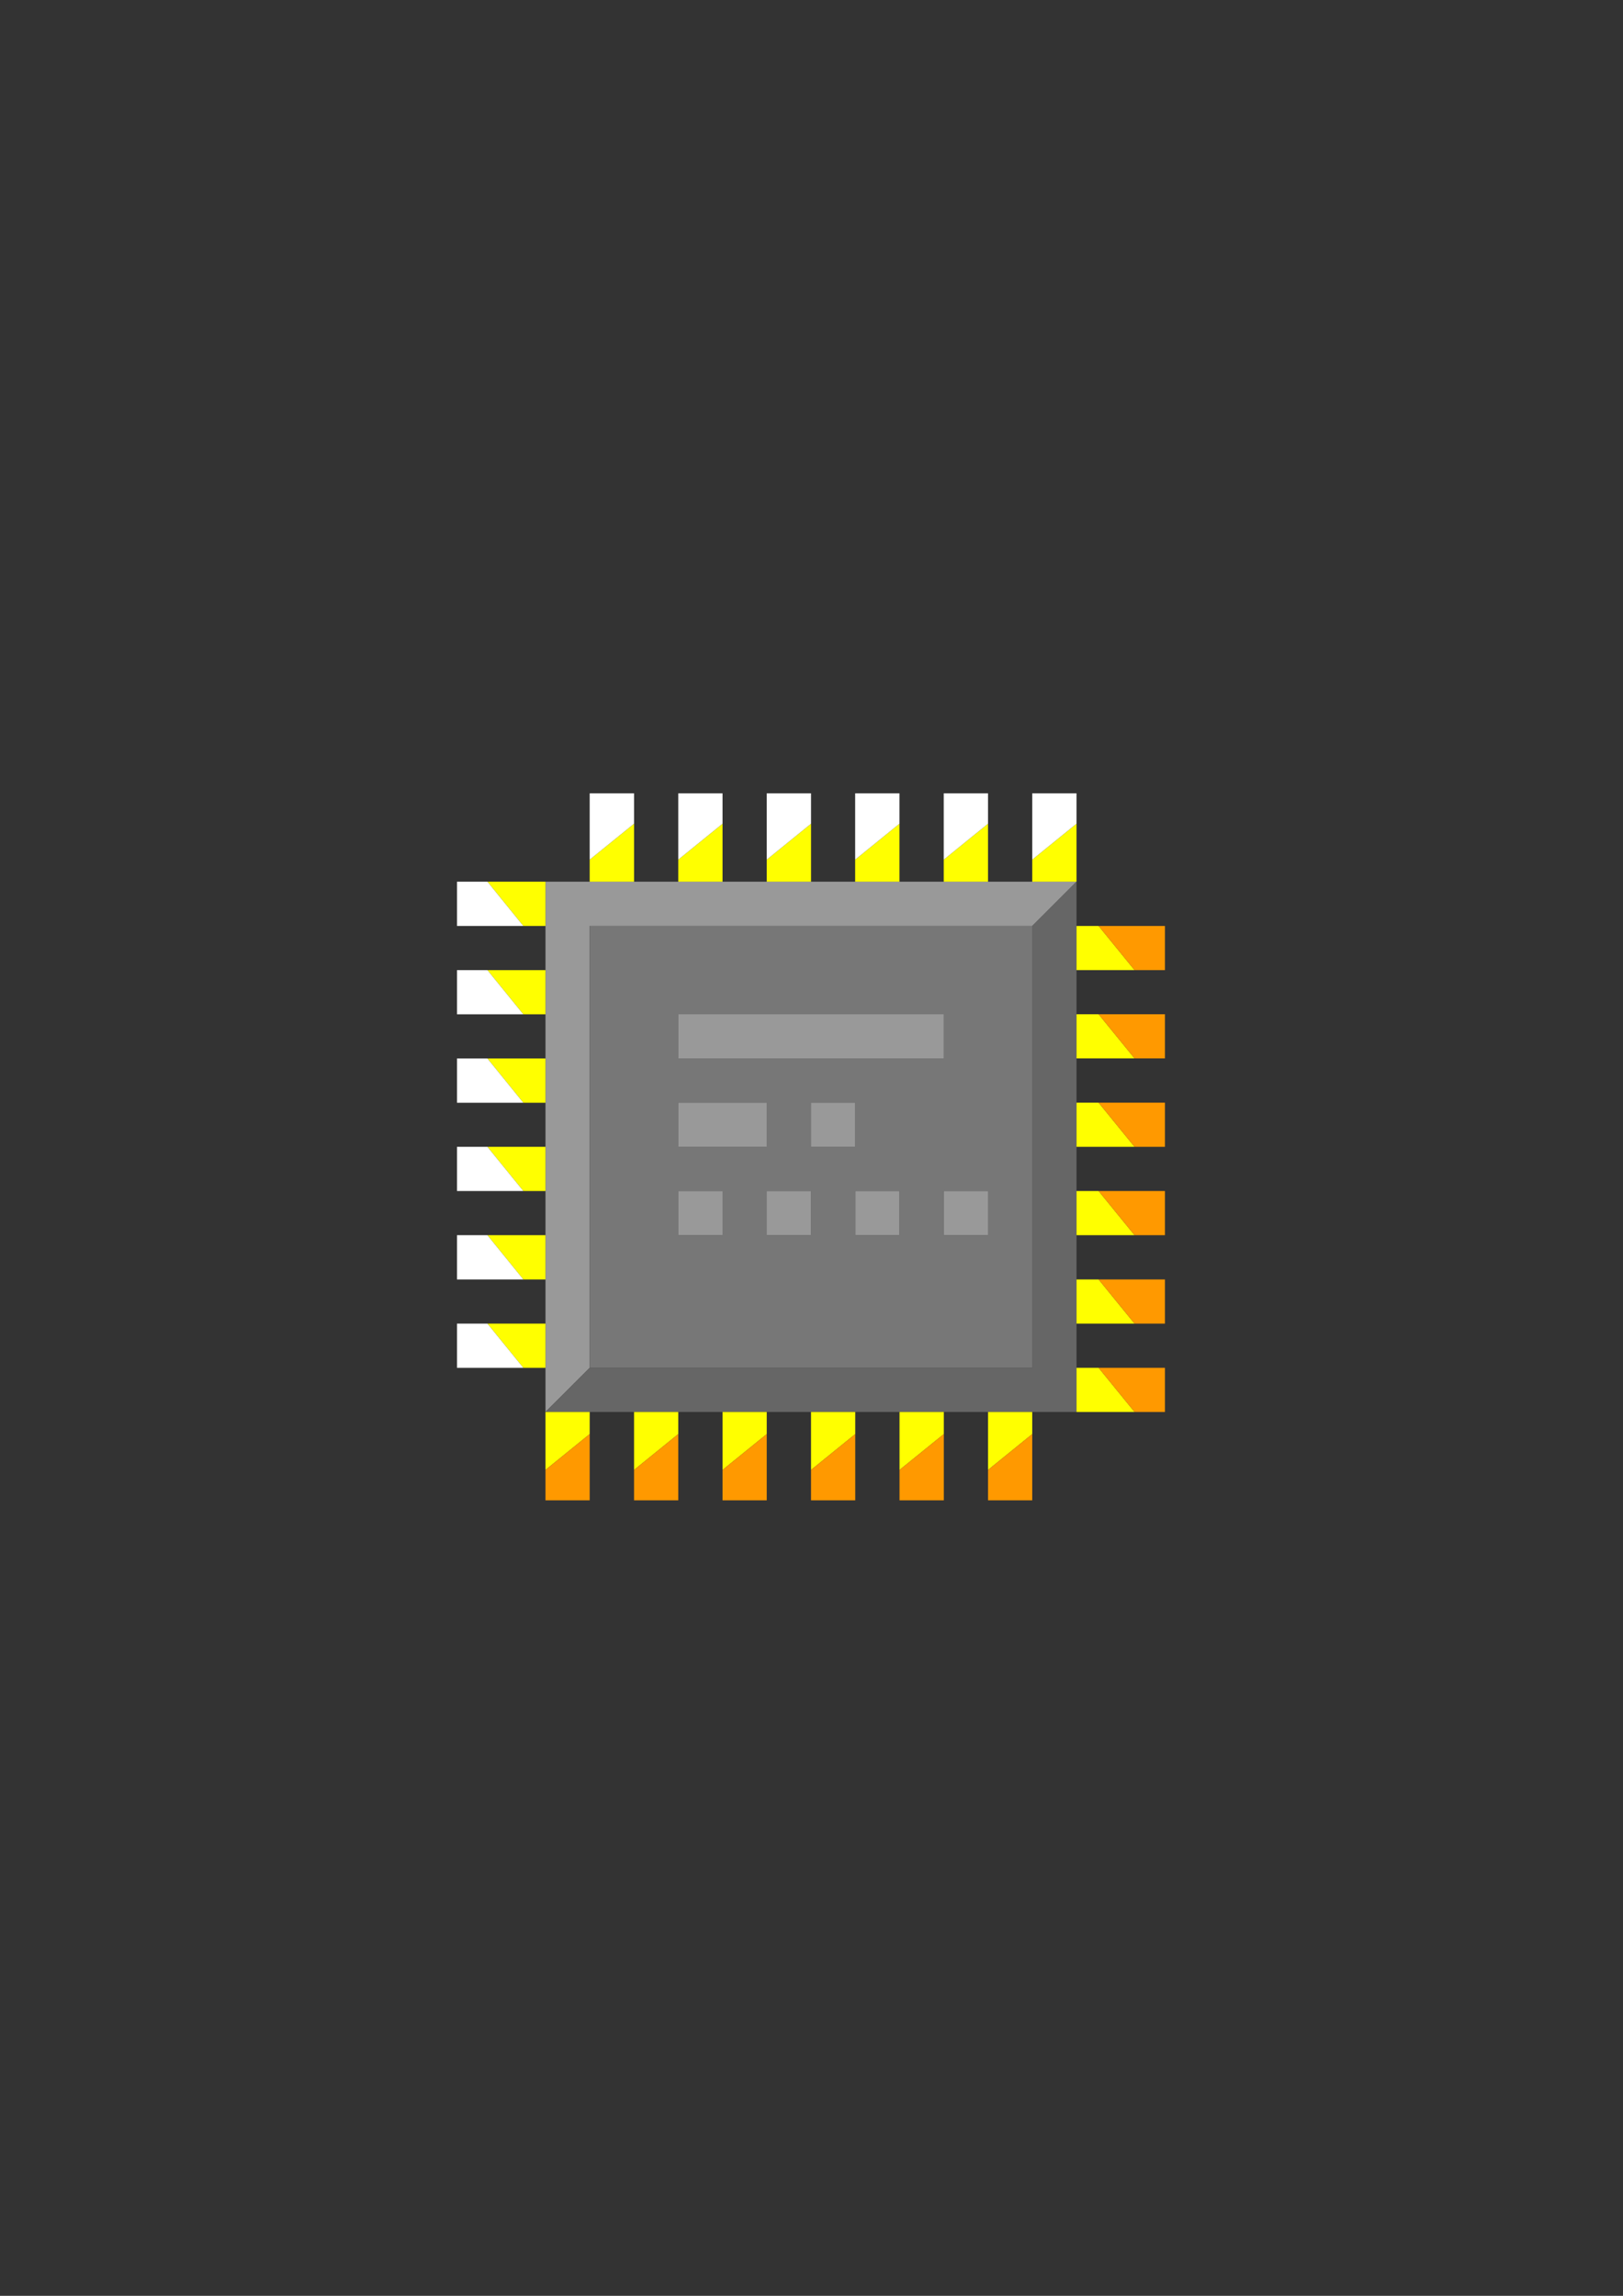 <?xml version="1.0" encoding="UTF-8"?>
<!DOCTYPE svg PUBLIC "-//W3C//DTD SVG 1.1//EN" "http://www.w3.org/Graphics/SVG/1.1/DTD/svg11.dtd"><svg version="1.1" viewBox="0 0 21000 29700" preserveAspectRatio="xMidYMid" fill-rule="evenodd" xmlns="http://www.w3.org/2000/svg" xmlns:xlink="http://www.w3.org/1999/xlink"><rect x="0" y="0" width="21000" height="29700" fill="#333333" stroke="none"/><g visibility="visible" id="Default"><desc>Master slide</desc><g style="stroke:none;fill:none"><rect x="0" y="0" width="21000" height="29700"/></g></g><g visibility="visible" id="page1"><desc>Slide</desc><g><desc>Graphic</desc><g><g style="stroke:none;fill:rgb(153,153,153)"><path d="M 13357,11978 L 13357,11978 13929,11406 7058,11406 7058,18266 7630,17695 7630,11978 13357,11978 Z"/></g><g style="stroke:none;fill:rgb(102,102,102)"><path d="M 13929,11406 L 13929,11406 13357,11978 13357,17695 7630,17695 7058,18266 13929,18266 13929,11406 Z"/></g><g style="stroke:none;fill:rgb(119,119,119)"><path d="M 7630,11978 L 7630,11978 7630,17695 13357,17695 13357,11978 7630,11978 Z M 12212,13121 L 12212,13121 12212,13693 8776,13693 8776,13121 12212,13121 Z M 12212,15408 L 12212,15408 12784,15408 12784,15979 12212,15979 12212,15408 Z M 8776,14836 L 8776,14836 8776,14265 9921,14265 9921,14836 8776,14836 Z M 8776,15979 L 8776,15979 8776,15408 9349,15408 9349,15979 8776,15979 Z M 10493,14836 L 10493,14836 10493,14265 11066,14265 11066,14836 10493,14836 Z M 11066,15408 L 11066,15408 11638,15408 11638,15979 11066,15979 11066,15408 Z M 9921,15979 L 9921,15979 9921,15408 10493,15408 10493,15979 9921,15979 Z"/></g><g style="stroke:none;fill:rgb(153,153,153)"><path d="M 12212,13693 L 12212,13693 12212,13121 8776,13121 8776,13693 12212,13693 Z"/><path d="M 12784,15408 L 12784,15408 12212,15408 12212,15979 12784,15979 12784,15408 Z"/><path d="M 8776,14265 L 8776,14265 8776,14836 9921,14836 9921,14265 8776,14265 Z"/><path d="M 8776,15408 L 8776,15408 8776,15979 9349,15979 9349,15408 8776,15408 Z"/><path d="M 10493,14265 L 10493,14265 10493,14836 11066,14836 11066,14265 10493,14265 Z"/><path d="M 11638,15408 L 11638,15408 11066,15408 11066,15979 11638,15979 11638,15408 Z"/><path d="M 9921,15408 L 9921,15408 9921,15979 10493,15979 10493,15408 9921,15408 Z"/></g><g style="stroke:none;fill:rgb(255,255,0)"><path d="M 7630,11121 L 7630,11121 7630,11406 8204,11406 8204,10656 7630,11121 Z"/></g><g style="stroke:none;fill:rgb(255,255,255)"><path d="M 7630,10263 L 7630,10263 7630,11121 8204,10656 8204,10263 7630,10263 Z"/></g><g style="stroke:none;fill:rgb(255,255,0)"><path d="M 8776,11121 L 8776,11121 8776,11406 9349,11406 9349,10656 8776,11121 Z"/></g><g style="stroke:none;fill:rgb(255,255,255)"><path d="M 8776,10263 L 8776,10263 8776,11121 9349,10656 9349,10263 8776,10263 Z"/></g><g style="stroke:none;fill:rgb(255,255,0)"><path d="M 9921,11121 L 9921,11121 9921,11406 10494,11406 10494,10656 9921,11121 Z"/></g><g style="stroke:none;fill:rgb(255,255,255)"><path d="M 9921,10263 L 9921,10263 9921,11121 10494,10656 10494,10263 9921,10263 Z"/></g><g style="stroke:none;fill:rgb(255,255,0)"><path d="M 11065,11121 L 11065,11121 11065,11406 11638,11406 11638,10656 11065,11121 Z"/></g><g style="stroke:none;fill:rgb(255,255,255)"><path d="M 11065,10263 L 11065,10263 11065,11121 11638,10656 11638,10263 11065,10263 Z"/></g><g style="stroke:none;fill:rgb(255,255,0)"><path d="M 12211,11121 L 12211,11121 12211,11406 12784,11406 12784,10656 12211,11121 Z"/></g><g style="stroke:none;fill:rgb(255,255,255)"><path d="M 12211,10263 L 12211,10263 12211,11121 12784,10656 12784,10263 12211,10263 Z"/></g><g style="stroke:none;fill:rgb(255,255,0)"><path d="M 13356,11121 L 13356,11121 13356,11406 13929,11406 13929,10656 13356,11121 Z"/></g><g style="stroke:none;fill:rgb(255,255,255)"><path d="M 13356,10263 L 13356,10263 13356,11121 13929,10656 13929,10263 13356,10263 Z"/></g><g style="stroke:none;fill:rgb(255,255,0)"><path d="M 6772,17695 L 6772,17695 7058,17695 7058,17123 6307,17123 6772,17695 Z"/></g><g style="stroke:none;fill:rgb(255,255,255)"><path d="M 5913,17695 L 5913,17695 6772,17695 6307,17123 5913,17123 5913,17695 Z"/></g><g style="stroke:none;fill:rgb(255,255,0)"><path d="M 6772,16552 L 6772,16552 7058,16552 7058,15979 6307,15979 6772,16552 Z"/></g><g style="stroke:none;fill:rgb(255,255,255)"><path d="M 5913,16552 L 5913,16552 6772,16552 6307,15979 5913,15979 5913,16552 Z"/></g><g style="stroke:none;fill:rgb(255,255,0)"><path d="M 6772,15408 L 6772,15408 7058,15408 7058,14836 6307,14836 6772,15408 Z"/></g><g style="stroke:none;fill:rgb(255,255,255)"><path d="M 5913,15408 L 5913,15408 6772,15408 6307,14836 5913,14836 5913,15408 Z"/></g><g style="stroke:none;fill:rgb(255,255,0)"><path d="M 6772,14266 L 6772,14266 7058,14266 7058,13693 6307,13693 6772,14266 Z"/></g><g style="stroke:none;fill:rgb(255,255,255)"><path d="M 5913,14266 L 5913,14266 6772,14266 6307,13693 5913,13693 5913,14266 Z"/></g><g style="stroke:none;fill:rgb(255,255,0)"><path d="M 6772,13122 L 6772,13122 7058,13122 7058,12550 6307,12550 6772,13122 Z"/></g><g style="stroke:none;fill:rgb(255,255,255)"><path d="M 5913,13122 L 5913,13122 6772,13122 6307,12550 5913,12550 5913,13122 Z"/></g><g style="stroke:none;fill:rgb(255,255,0)"><path d="M 6772,11979 L 6772,11979 7058,11979 7058,11406 6307,11406 6772,11979 Z"/></g><g style="stroke:none;fill:rgb(255,255,255)"><path d="M 5913,11979 L 5913,11979 6772,11979 6307,11406 5913,11406 5913,11979 Z"/></g><g style="stroke:none;fill:rgb(255,255,0)"><path d="M 14215,17695 L 14215,17695 13929,17695 13929,18266 14680,18266 14215,17695 Z"/></g><g style="stroke:none;fill:rgb(255,153,0)"><path d="M 14680,18266 L 14680,18266 15073,18266 15073,17695 14215,17695 14680,18266 Z"/></g><g style="stroke:none;fill:rgb(255,255,0)"><path d="M 14215,16552 L 14215,16552 13929,16552 13929,17123 14680,17123 14215,16552 Z"/></g><g style="stroke:none;fill:rgb(255,153,0)"><path d="M 14680,17123 L 14680,17123 15073,17123 15073,16552 14215,16552 14680,17123 Z"/></g><g style="stroke:none;fill:rgb(255,255,0)"><path d="M 14215,15408 L 14215,15408 13929,15408 13929,15979 14680,15979 14215,15408 Z"/></g><g style="stroke:none;fill:rgb(255,153,0)"><path d="M 14680,15979 L 14680,15979 15073,15979 15073,15408 14215,15408 14680,15979 Z"/></g><g style="stroke:none;fill:rgb(255,255,0)"><path d="M 14215,14265 L 14215,14265 13929,14265 13929,14836 14680,14836 14215,14265 Z"/></g><g style="stroke:none;fill:rgb(255,153,0)"><path d="M 14680,14836 L 14680,14836 15073,14836 15073,14265 14215,14265 14680,14836 Z"/></g><g style="stroke:none;fill:rgb(255,255,0)"><path d="M 14215,13121 L 14215,13121 13929,13121 13929,13692 14680,13692 14215,13121 Z"/></g><g style="stroke:none;fill:rgb(255,153,0)"><path d="M 14680,13692 L 14680,13692 15073,13692 15073,13121 14215,13121 14680,13692 Z"/></g><g style="stroke:none;fill:rgb(255,255,0)"><path d="M 14215,11979 L 14215,11979 13929,11979 13929,12550 14680,12550 14215,11979 Z"/></g><g style="stroke:none;fill:rgb(255,153,0)"><path d="M 14680,12550 L 14680,12550 15073,12550 15073,11979 14215,11979 14680,12550 Z"/></g><g style="stroke:none;fill:rgb(255,255,0)"><path d="M 7630,18552 L 7630,18552 7630,18266 7058,18266 7058,19016 7630,18552 Z"/></g><g style="stroke:none;fill:rgb(255,153,0)"><path d="M 7058,19016 L 7058,19016 7058,19409 7630,19409 7630,18552 7058,19016 Z"/></g><g style="stroke:none;fill:rgb(255,255,0)"><path d="M 8776,18552 L 8776,18552 8776,18266 8204,18266 8204,19016 8776,18552 Z"/></g><g style="stroke:none;fill:rgb(255,153,0)"><path d="M 8204,19016 L 8204,19016 8204,19409 8776,19409 8776,18552 8204,19016 Z"/></g><g style="stroke:none;fill:rgb(255,255,0)"><path d="M 9921,18552 L 9921,18552 9921,18266 9349,18266 9349,19016 9921,18552 Z"/></g><g style="stroke:none;fill:rgb(255,153,0)"><path d="M 9349,19016 L 9349,19016 9349,19409 9921,19409 9921,18552 9349,19016 Z"/></g><g style="stroke:none;fill:rgb(255,255,0)"><path d="M 11066,18552 L 11066,18552 11066,18266 10494,18266 10494,19016 11066,18552 Z"/></g><g style="stroke:none;fill:rgb(255,153,0)"><path d="M 10494,19016 L 10494,19016 10494,19409 11066,19409 11066,18552 10494,19016 Z"/></g><g style="stroke:none;fill:rgb(255,255,0)"><path d="M 12212,18552 L 12212,18552 12212,18266 11639,18266 11639,19016 12212,18552 Z"/></g><g style="stroke:none;fill:rgb(255,153,0)"><path d="M 11639,19016 L 11639,19016 11639,19409 12212,19409 12212,18552 11639,19016 Z"/></g><g style="stroke:none;fill:rgb(255,255,0)"><path d="M 13356,18552 L 13356,18552 13356,18266 12784,18266 12784,19016 13356,18552 Z"/></g><g style="stroke:none;fill:rgb(255,153,0)"><path d="M 12784,19016 L 12784,19016 12784,19409 13356,19409 13356,18552 12784,19016 Z"/></g></g></g></g></svg>